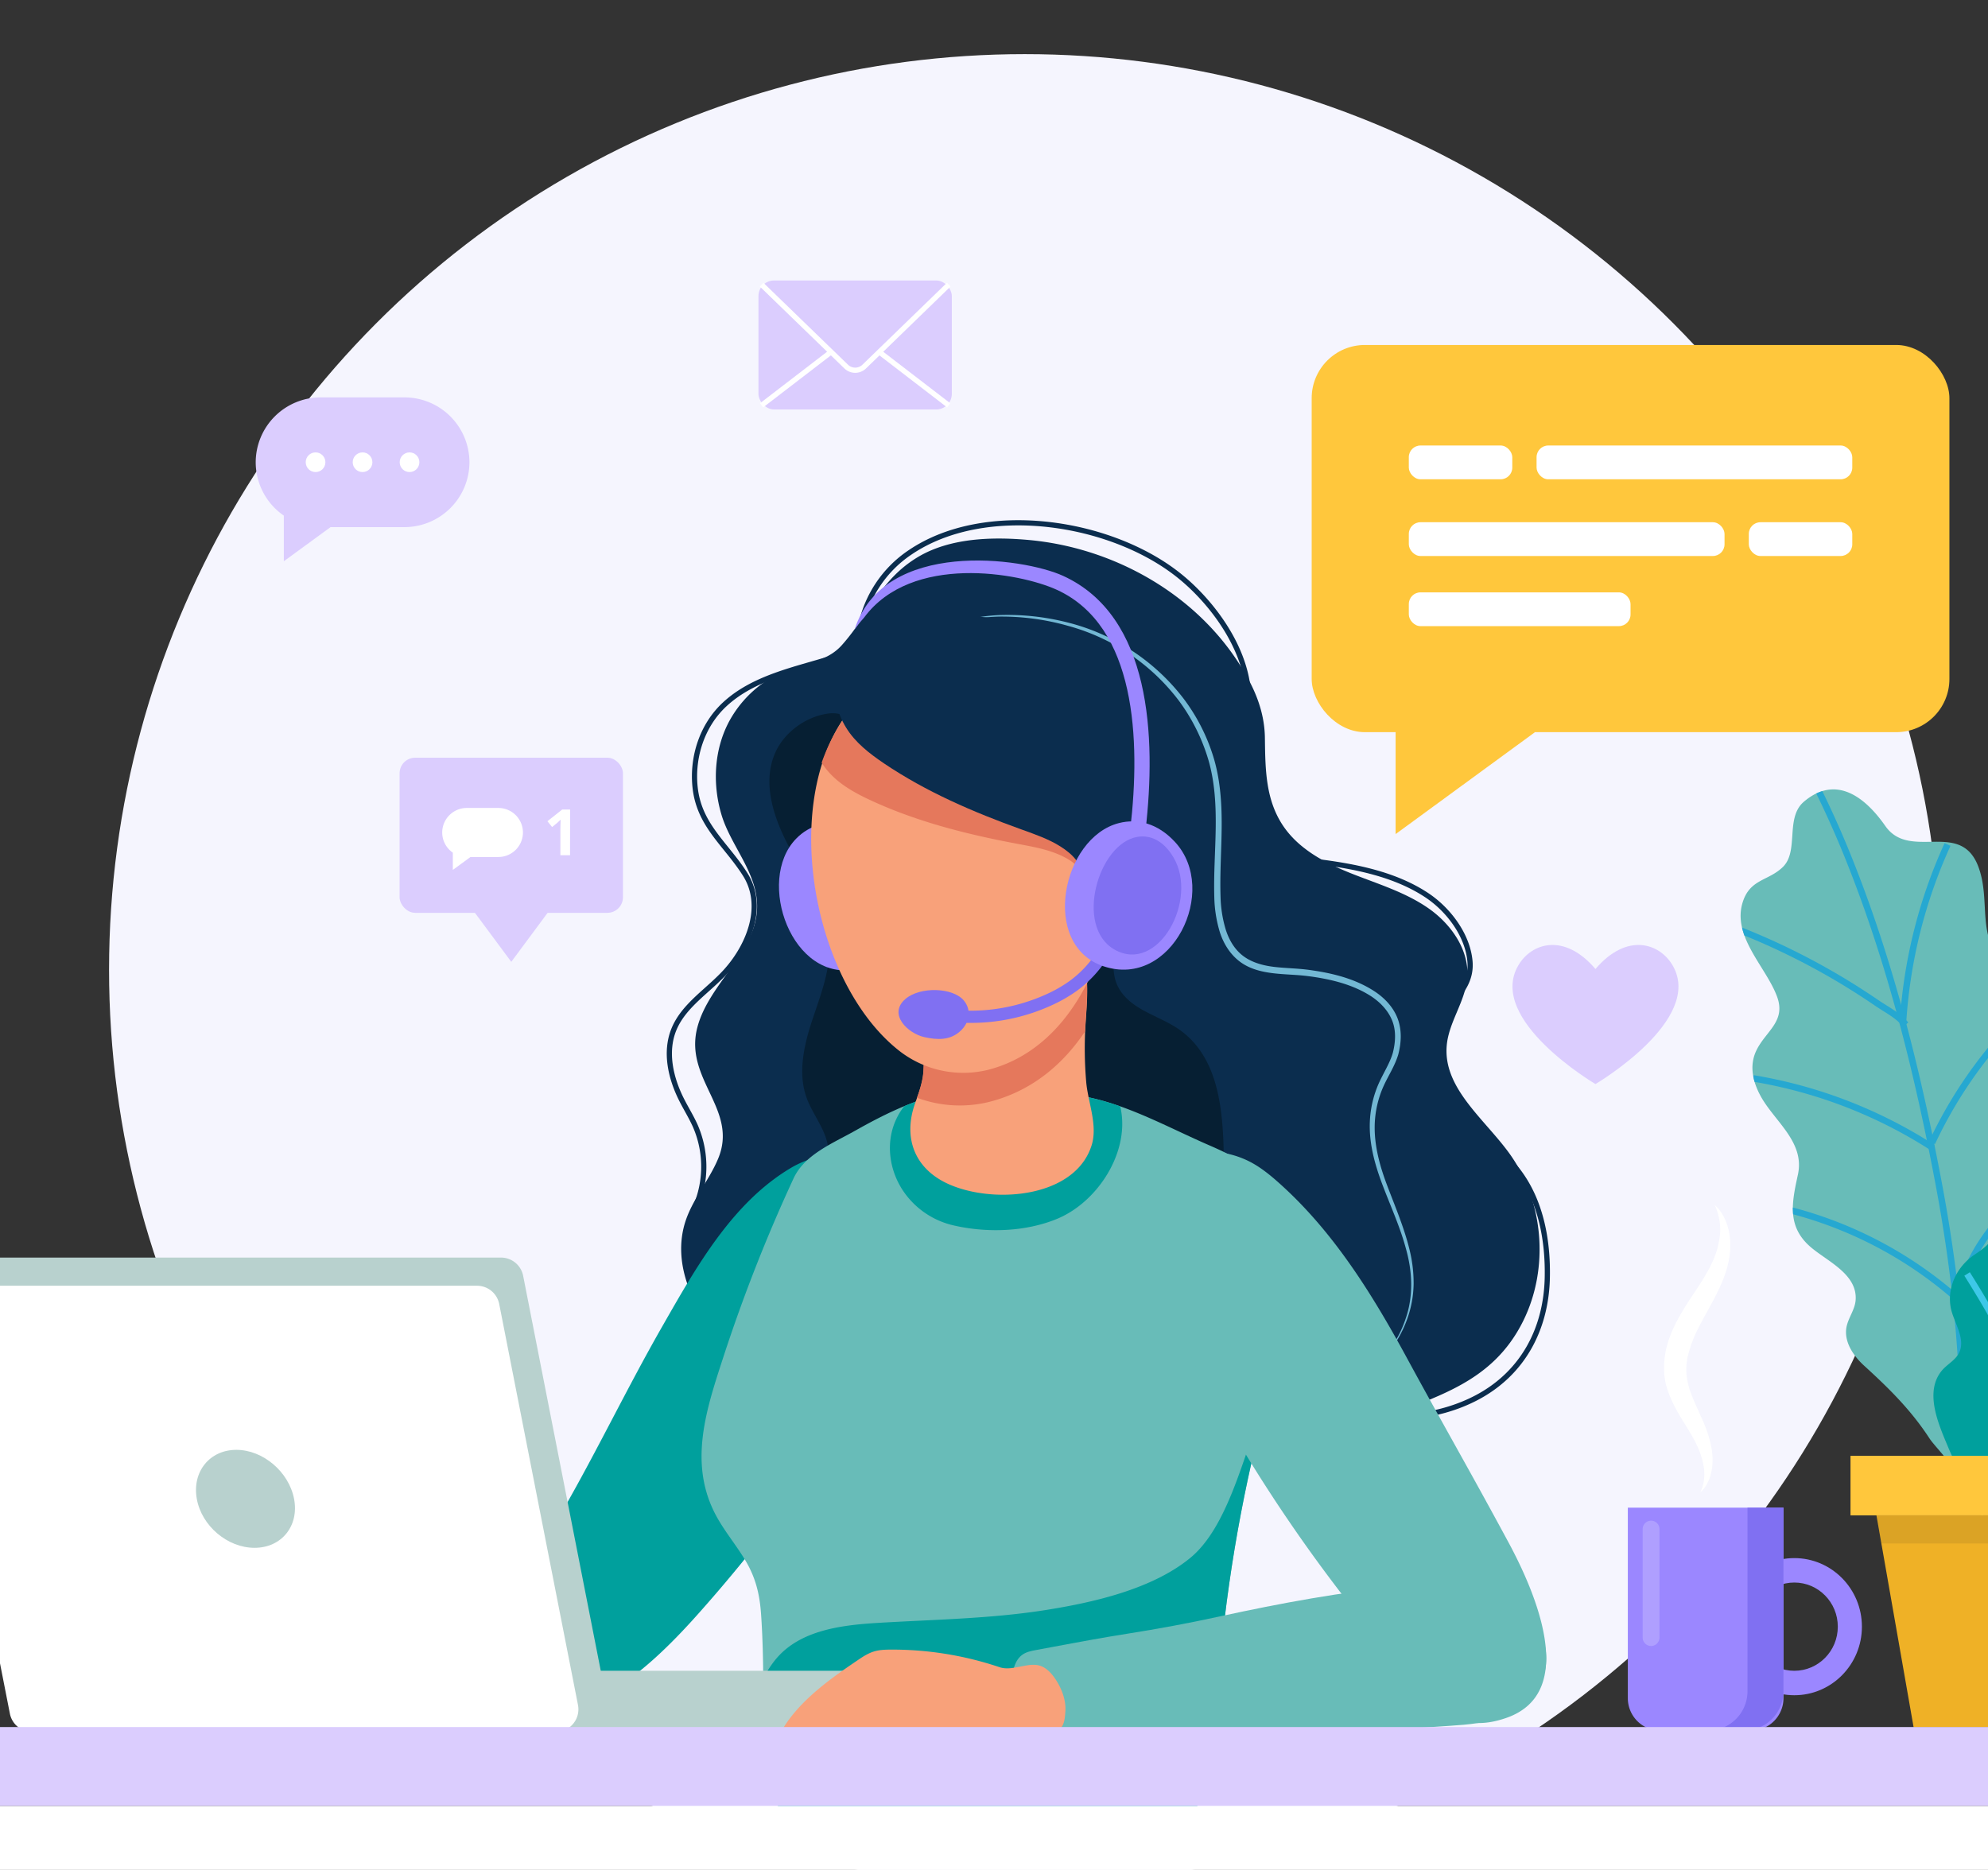 <svg xmlns="http://www.w3.org/2000/svg" xmlns:xlink="http://www.w3.org/1999/xlink" viewBox="0 0 1531.56 1440.82"><rect x="0" y="0" width="1531.56" height="1440.82" fill="#333333" stroke="none"/><defs><style>.cls-1{fill:#68bcb8;}.cls-2{fill:#00a09d;}.cls-3{fill:#f5f5fe;}.cls-4{fill:#0b2d4e;}.cls-5{fill:#73b8d4;}.cls-6{fill:#061f33;}.cls-7{clip-path:url(#clip-path);}.cls-8{fill:#9b87ff;}.cls-18,.cls-20,.cls-24,.cls-9{fill:none;stroke-miterlimit:10;}.cls-9{stroke:#0b2d4e;}.cls-24,.cls-9{stroke-width:4px;}.cls-10{fill:#f8a17a;}.cls-11{fill:#e5785c;}.cls-12{fill:#8070f2;}.cls-13{fill:#b8d1ce;}.cls-14,.cls-15{fill:#fff;}.cls-15{opacity:0.2;}.cls-16{fill:#ffc73c;}.cls-17{clip-path:url(#clip-path-2);}.cls-18{stroke:#26a8d1;}.cls-18,.cls-20{stroke-width:5px;}.cls-19{clip-path:url(#clip-path-3);}.cls-20{stroke:#3dc8e8;}.cls-21{fill:#efb126;}.cls-22{fill:#231f20;opacity:0.1;}.cls-23{fill:#dbcdfe;}.cls-24{stroke:#fff;}</style><clipPath id="clip-path"><path class="cls-1" d="M987.3,1038.25c10.87-46.06,16.51-93.18-8.14-124.56-11.13-14.17-31-24-47.2-31.05-31.66-13.68-64-32.08-97.92-38-35.73-6.29-75.47-10.17-111.08-1.18-22.62,5.72-43.78,16.29-64,27.69-17.55,9.9-39.08,18.42-47.6,36.84a1251.86,1251.86,0,0,0-54.17,137.92c-12.72,39.12-26.68,80.12-6.64,119.77,6.5,12.84,15.93,23.84,23.35,36.11,8.28,13.67,11.36,26.51,12.45,42.28,2.47,36,1.51,72.08,1.41,108.11,0,10.38.1,21.18,4.65,30.51,9,18.41,33.32,18.67,50.87,18.64l173.52-.3c24.06,0,42.45,2.9,65,7.55,19,3.9,35.33-5.69,44.45-23.38,8.64-16.75,9.3-36.31,10.22-55.13a1190.22,1190.22,0,0,1,31-217.41C972.3,1092.43,980.74,1066,987.3,1038.25Z"/></clipPath><clipPath id="clip-path-2"><path class="cls-1" d="M1481.65,648.68c-11-.07-21.69-1.48-29.22-12.27-14.8-21.19-37.38-40.21-62.71-18.67-14.6,12.43-3.62,38-16.19,50.29-11.12,10.87-25.25,9.07-30.94,27.12-8.36,26.55,18,49.82,26.46,72.78,7.1,19.26-8.87,26.6-16,41.62-5.54,11.57-2.69,24,3.34,35,10.63,19.51,34.19,35.22,28.73,60.48-4.55,21.09-8.79,39.88,9.81,55.86,12.76,11,36.42,20.94,34.62,41.22-.64,7.17-5.6,13.29-7,20.36-2.15,11.2,5.1,22.09,13.52,29.78,19.16,17.48,36,34,50.35,56,6.13,9.4,30.69,30.63,20.87,43.48,17.84-23.36,36.69-46,52.9-70.57,13.33-20.19,33.42-49.73,19.75-74.61-4.26-7.73-12.17-13.5-14.34-22.06-3.91-15.46,11.27-29.79,16.92-42.94,8.86-20.64,2.36-44.62-13.26-60.12-7.38-7.33-15.4-15.4-16.49-25.75-1.18-11.31,5.91-21.85,9.12-32.27a161.28,161.28,0,0,0,5.9-29.82c.76-7.05,1-14.27-.6-21.16-3.16-13.11-15-20.4-23.71-29.71-20.81-22.15-9.87-48.2-19-73.94C1516.35,645.67,1498.62,648.78,1481.65,648.68Z"/></clipPath><clipPath id="clip-path-3"><path class="cls-2" d="M1616.78,810.1c8,1.48,15.94,1.93,22.9-4.86,13.66-13.32,32.68-24,48.07-4.86,8.87,11-2.64,28.06,4.78,38.72,6.56,9.43,17.06,10.08,18.69,24,2.39,20.42-20,33.64-29.27,49.13-7.81,13,2.75,20.52,5.88,32.41,2.41,9.16-1.37,17.76-7.27,24.95-10.41,12.68-29.68,20.82-29.22,39.9.39,15.92.86,30.14-14.85,39.16-10.76,6.18-29.31,10.15-30.81,25.11-.53,5.29,2.22,10.41,2.23,15.73,0,8.42-6.75,15.32-13.92,19.73-16.32,10-30.81,19.66-44.27,33.63-5.75,6-26.5,18-21.16,28.64-9.71-19.41-20.25-38.45-28.6-58.51-6.88-16.49-17.36-40.7-4-56.85,4.16-5,10.7-8.11,13.45-14,5-10.67-4.05-23.17-6.33-33.49-3.57-16.2,4.47-32.69,17.94-41.77,6.38-4.3,13.31-9,15.53-16.4,2.42-8-1.26-16.66-2.15-24.67a118.57,118.57,0,0,1-.15-22.45c.42-5.22,1.21-10.49,3.37-15.26,4.1-9.08,13.67-12.73,21.3-18.27,18.16-13.19,13.83-33.6,24-51C1592,803.11,1604.46,807.83,1616.78,810.1Z"/></clipPath></defs><g id="Layer_1" data-name="Layer 1"><circle class="cls-3" cx="789.48" cy="747.17" r="705.46"/><path class="cls-4" d="M1056.36,1095.94c-46.33,16.39-102.21,14.72-144.36-12.32-41.44-26.59-79.19-45.78-130.17-44.85-45.56.83-83.23,25.46-127.36,30.7-35,4.15-70.54-11.1-95.9-35.57-24.76-23.88-41.2-60.3-30.44-93,5.64-17.11,18-31.22,25-47.81,16.21-38.24-26.48-61.32-15.86-101.58,9-34.24,46.6-58.66,46-94.06-.41-25.92-20.48-46-27.54-70-7.13-24.2-5.56-51.29,7-73.39a87.69,87.69,0,0,1,41.28-36.86c15.45-6.59,32.71-6.71,44.65-20.21C670,473,677.81,446.91,707,429.32c24.73-14.89,57.39-15.83,85.76-13.23,63,5.78,124.21,39.05,159.72,92,12.58,18.78,21.66,38,22,60.32.34,24.4.34,48.94,15.28,69.68,12.56,17.42,32.7,27.61,52.68,35.47s40.92,14.22,58.46,26.6,31.46,32.58,29.42,53.95c-1.72,17.89-14.1,33.43-15.74,51.32-3,32.54,28.34,56.17,47.66,82.51,27.06,36.89,31.54,89,11.18,130-23.44,47.17-66,57.8-110.67,75.55Q1059.59,1094.8,1056.36,1095.94Z"/><path class="cls-5" d="M719.52,487.65c15.32-8.95,33.13-13,50.82-13.75a189.12,189.12,0,0,1,52.78,5.89,162.6,162.6,0,0,1,88,57.58,145.48,145.48,0,0,1,24.23,47.7c5,17.32,6,35.43,5.82,53.16s-1.44,35.42-.85,52.9a94.87,94.87,0,0,0,4.08,25.43c2.59,8.06,7.1,15.5,13.76,20.35s15,7.1,23.55,8.12,17.5,1.07,26.43,2.26c17.65,2.38,35.61,6.58,51,16.7,7.56,5,14.36,12.09,17.67,21s2.73,18.59.44,27.44c-2.67,9-7.74,16.46-11.27,24.29a77.35,77.35,0,0,0-6.58,24.86c-1.63,17.28,2.8,34.61,8.95,51s13.28,32.82,17.52,50.18a107.18,107.18,0,0,1,3.19,26.52,83.67,83.67,0,0,1-4.65,26.25,89.74,89.74,0,0,1-30.93,42.35,89.07,89.07,0,0,0,29.75-42.74c5.6-16.76,4.85-34.93.23-51.78-4.42-17-11.79-33.09-18.1-49.66s-11.31-34.28-9.84-52.45a81.29,81.29,0,0,1,6.59-26.26c3.69-8.28,8.61-15.68,10.94-23.78,2.06-8.18,2.6-16.88-.44-24.62s-9-14.06-16-18.74c-14.34-9.4-31.85-13.53-49-15.73C999,751,990.15,751,981.15,749.94s-18.32-3.21-26-9-12.69-14.18-15.44-22.88a99.53,99.53,0,0,1-4.21-26.78c-.52-17.89.84-35.55,1.08-53.14s-.66-35.16-5.43-51.92a146.7,146.7,0,0,0-23.12-46.54,159.74,159.74,0,0,0-85.55-57.54,187.39,187.39,0,0,0-52.13-7.05C752.82,475.42,735.05,479.06,719.52,487.65Z"/><path class="cls-6" d="M942.52,879.79c1.65,40-7.62,70-44.18,89.78-29.12,15.75-64,20.91-96.13,21.71-53.9,1.32-114-12.58-154.27-50.44-7.32-6.87-14.34-15.29-14.87-25.31-.48-9.12,4.53-17.7,5-26.81.75-15.37-11.2-28.11-16.55-42.54-7-19.06-2.26-40.34,4.08-59.65s14.27-38.8,13.32-59.11c-1.23-26.33-17.06-49.32-29.73-72.44s-22.64-51.25-11.81-75.28c7.13-15.85,24.15-28,41.53-30,18.37-2,34.87,19,46.64,30.51A288.06,288.06,0,0,0,738,621.05C764.21,637,793,648.72,817.71,667c14.94,11,31,26.2,38.09,43.79,8,19.83-6,39,11,57.25,11,11.76,27.83,15.76,41.11,24.86C936.3,812.33,941.23,848.22,942.52,879.79Z"/><path class="cls-2" d="M644.87,1103.5c37.84-58.32,61.39-129.89,28.51-195.74-3.33-6.67-7.34-14-14.42-16.31-15.22-5.06-35.87.38-49.11,8.15-45.92,26.94-74,77.64-99.81,122.74-26.8,46.87-50.08,95.65-77,142.44-10.91,19-21.93,38.15-27.78,59.22-5.12,18.46-5.68,39.59,1.31,57.64,30.23,78.07,113.36-17.56,138.67-46.45A1155.92,1155.92,0,0,0,644.87,1103.5Z"/><path class="cls-1" d="M987.3,1038.25c10.87-46.06,16.51-93.18-8.14-124.56-11.13-14.17-31-24-47.2-31.05-31.66-13.68-64-32.08-97.92-38-35.73-6.29-75.47-10.17-111.08-1.18-22.62,5.72-43.78,16.29-64,27.69-17.55,9.9-39.08,18.42-47.6,36.84a1251.86,1251.86,0,0,0-54.17,137.92c-12.72,39.12-26.68,80.12-6.64,119.77,6.5,12.84,15.93,23.84,23.35,36.11,8.28,13.67,11.36,26.51,12.45,42.28,2.47,36,1.51,72.08,1.41,108.11,0,10.38.1,21.18,4.65,30.51,9,18.41,33.32,18.67,50.87,18.64l173.52-.3c24.06,0,42.45,2.9,65,7.55,19,3.9,35.33-5.69,44.45-23.38,8.64-16.75,9.3-36.31,10.22-55.13a1190.22,1190.22,0,0,1,31-217.41C972.3,1092.43,980.74,1066,987.3,1038.25Z"/><g class="cls-7"><path class="cls-2" d="M853.34,904.27c13.61-22.91,16.71-51.52-1.13-73.59-8.15-10.09-22.58-11.22-34.91-11.45a293.75,293.75,0,0,0-72.25,7.66c-22.53,5.27-45.51,14.19-55.27,37-7.25,16.9-4.72,36.46,4.84,51.92A64,64,0,0,0,733.75,944c25.93,6.17,56.29,5.34,81-5C830.28,932.47,844.19,919.66,853.34,904.27Z"/><path class="cls-2" d="M1007.79,1249.43l-.54-106c-.06-12.29,7.92-87.14-11.21-86.29a10.91,10.91,0,0,0-5.63,2.36c-9.52,6.81-14.41,18.21-18.85,29-13.94,33.92-25.65,88.24-54.67,112-29.49,24.14-74.85,34.32-111.51,40.11-42.8,6.77-86.31,7.27-129.57,9.91-28,1.7-58.85,5.73-77.23,26.89-13.13,15.12-19.81,37.77-26.82,56.24-6.13,16.14-11,35.31,1.42,49.92,5.31,6.24,12.67,10.33,20.08,13.82,27,12.73,56.5,19.15,85.94,24.07,82.38,13.79,166.34,16.66,249.78,12.68,17.83-.85,37.18-2.63,50.33-14.7,9.79-9,14.41-22.21,17.69-35.09C1008.18,1340.55,1008,1294.7,1007.79,1249.43Z"/></g><path class="cls-8" d="M613.32,646.25c-31.56,32.47-2.93,111.81,47.4,100.33,54.08-12.34,45.94-96.62-3-110.46C638.69,630.73,623.48,635.79,613.32,646.25Z"/><path class="cls-9" d="M1044.13,1090.61c31.63,4,64.95,1.25,93.2-13.53,36-18.82,54-53.34,54.72-93,.54-28.76-5-58.75-22.4-81.68-18.88-25-50.52-40.28-62.26-69.27-7.61-18.78-5.78-44.35,9.25-58.88,9.58-9.24,17.06-19.67,15.83-33.54-1.8-20.39-16.72-40-33.39-51-24.44-16.15-54.84-22.06-83.44-25.7-19.37-2.46-38.67-7.9-44.66-28.76-3.24-11.25-2.6-23.13-3.2-34.69-1.29-24.67-3.1-49.33-6.78-73.77-4.25-28.17-22.54-55.42-42.94-74.83q-4.39-4.17-9.12-8c-52.59-42.6-150-57.7-208-18.21a89.85,89.85,0,0,0-38.05,57.62c-2.95,15.75-7.21,19.13-22.59,23.91-27.94,8.67-59.65,14.82-81.84,35.32-17.36,16-25.34,40.31-23,63.6,2.95,29.73,23.74,44,38.62,67.52,15.2,24.06,3.25,54.33-14.4,74.18-13.59,15.29-32.88,26.46-40.56,45.42-7.07,17.45-2.39,37.61,6.15,54.39,3.45,6.8,7.52,13.29,10.58,20.27a78.54,78.54,0,0,1-2.54,67.25"/><path class="cls-1" d="M1133.8,1136.62q14.51,26.18,28.72,52.52c19.17,35.7,54.74,115-2.21,134.62-28.7,9.87-45.11.22-64.08-20.69A1208.55,1208.55,0,0,1,914.79,1040.2c-18-35.4-66-127.66-7.76-148.74a70.65,70.65,0,0,1,56.77,4.15c7.88,4.23,14.86,9.93,21.53,15.88,42,37.47,71.91,85.8,98.53,134.82C1100.3,1076.61,1117.14,1106.57,1133.8,1136.62Z"/><path class="cls-10" d="M804,915.94c17.33-5.56,31.61-16.33,37-33.46,4.85-15.54-2.8-33-4.17-48.71a297.82,297.82,0,0,1-.48-45.2c.91-13.91,2.24-28.4.1-42.27-1.22-7.93-5.57-6.57-13.59-9.72s-17-3.18-25.72-3.16c-17.85,0-64.35-1.25-75.38,14.4-5.06,7.19-5.46,16.23-5.7,24.79-.29,10.33-2.12,23.71-3.81,38.12-.75,6.42-.29,12.81-1.27,19.18-1.1,7.14-3.81,14-6.19,20.82-9,25.85-.57,50.43,27.39,62.27C752.21,921.49,780.85,923.38,804,915.94Z"/><path class="cls-11" d="M836.34,746.3c-1.22-7.93-5.57-6.57-13.59-9.72s-17-3.18-25.72-3.16c-17.85,0-64.35-1.25-75.38,14.4-5.06,7.19-5.46,16.23-5.7,24.79-.29,10.33-2.12,23.71-3.81,38.12-.75,6.42-.29,12.81-1.27,19.18a89.29,89.29,0,0,1-4.45,15.92,94.56,94.56,0,0,0,54.86,3.41c32.5-8,57.12-28.23,74.67-54.53.09-2.05.15-4.09.29-6.14C837.15,774.66,838.48,760.17,836.34,746.3Z"/><path class="cls-10" d="M862.24,644.44c-.14-23.82-3.43-46.42-9.56-65.18-26.44-81-127.45-101-188.27-42.85C596.59,601.22,622.55,756.18,694,810.62a80.16,80.16,0,0,0,68.25,13.45C832.43,805.24,862.68,718.87,862.24,644.44Z"/><path class="cls-10" d="M849,646.44c31.07-17,40.64,26,35.29,47.45-2.21,8.84-5.7,17.47-11.19,24.74-7.39,9.8-28.54,26-40.72,15.33-5.52-4.86-6.09-13.12-6.26-20.48C825.63,693.74,827.9,658,849,646.44Z"/><path class="cls-12" d="M747.75,788.17a157.71,157.71,0,0,1-23-1.7l1.37-9.32a141.6,141.6,0,0,0,80.43-11.23,103.47,103.47,0,0,0,17.41-10,82.28,82.28,0,0,0,22.54-24.85l8.13,4.76a91.82,91.82,0,0,1-25.15,27.72,112.4,112.4,0,0,1-19,10.92A149.08,149.08,0,0,1,747.75,788.17Z"/><path class="cls-12" d="M697.55,769.73c11.36-9.75,36.63-8.92,45,1.2,6.18,7.51,4.29,17-2.51,23.37-8,7.51-18,7.07-28,4.81C699.42,796.28,683.86,781.48,697.55,769.73Z"/><path class="cls-11" d="M862.4,582.59c-27.84-85.24-134.18-106.3-198.21-45.11C650,551,639.83,568.28,633,587.68a60.25,60.25,0,0,0,4.94,6.64c8.79,10.18,20.92,16.83,33.12,22.47,35.64,16.48,74.06,26.15,112.66,33.38,2.85.53,5.71,1.06,8.56,1.62,10.63,2.1,21.18,4.72,30.46,10.18,26.23,15.47,15,49.48,34.17,64.38a18.19,18.19,0,0,0,5.25,2.84,286.52,286.52,0,0,0,10.27-78C872.31,626.14,868.85,602.35,862.4,582.59Z"/><path class="cls-4" d="M795.07,642.06c10.15,3.76,20.15,8,28.43,14.91,23.44,19.44,6.87,51.22,23.47,69,14.7,15.75,37-5.07,42.88-19.61,10.78-26.81,10.14-56.63,9.35-85.51-.45-16.1-.93-32.44-5.65-47.84-5.15-16.8-15.18-31.79-27.12-44.68-34.49-37.22-86.53-56.56-136.92-53.39-39.41,2.49-108.54,35.6-77.64,85.77,7,11.44,18,19.94,29.1,27.46,32.57,22,68.95,37.62,105.9,50.92C789.6,640.07,792.34,641,795.07,642.06Z"/><path class="cls-8" d="M862,634.21c-43.86,11.24-60.81,93.87-11.88,110.32,52.58,17.68,89.59-58.48,55.08-95.79C891.76,634.19,876.14,630.59,862,634.21Z"/><path class="cls-12" d="M876.4,644.81c-30.28,4.87-48.93,69.19-17.73,86.9,33.53,19,65-38.26,45.27-71.26C896.25,647.58,886.14,643.24,876.4,644.81Z"/><path class="cls-8" d="M882.51,640l-11.7-1.36c7.94-68.57,4.56-156.19-56.61-184.18-29-13.25-111.93-28-148.43,21.31-4.39,4.93-7.33,9.07-7.33,9.07,22.64-69.87,129.39-55.4,160.66-41.09C886.7,474.67,890.89,567.53,882.51,640Z"/><rect class="cls-13" x="422.46" y="1287.38" width="240.52" height="47.09"/><path class="cls-13" d="M463.73,1292l-60.7-309a17.41,17.41,0,0,0-17.08-14H-17.57a17.25,17.25,0,0,0-14,7.18l-.05,0-18.64,22,16.53-3.63,59.77,304.26a17.41,17.41,0,0,0,17.08,14H446.65A17.41,17.41,0,0,0,463.73,1292Z"/><path class="cls-14" d="M24.68,1334.47H428.2a17.4,17.4,0,0,0,17.08-20.76l-60.7-309a17.41,17.41,0,0,0-17.08-14H-36a17.4,17.4,0,0,0-17.07,20.76l60.7,309A17.41,17.41,0,0,0,24.68,1334.47Z"/><path class="cls-13" d="M151.61,1154.9c3.72,20.84,23.63,37.74,44.48,37.74s34.48-16.9,30.46-37.74-23.93-37.75-44.48-37.75S147.88,1134.05,151.61,1154.9Z"/><path class="cls-14" d="M1309.87,1150c4.45-9.19,3.65-18.85.85-27.62-2.7-9-7.51-16.68-12.72-25.11s-10.64-17.39-13.93-28.31-2.38-23.42.68-33.89c6.63-21.35,20.21-37.09,29.56-53.19,4.69-8.15,8.52-16.42,10-25.58a44.08,44.08,0,0,0-3.34-27.84c7.72,6.76,11.47,17.72,12,28.33s-2.22,21.59-6.33,31.15c-8.12,19.39-20.28,35.13-25,52.16-2.69,8.42-3.35,16.59-1.44,24.76,1.59,8.38,6,16.83,9.92,26,4.18,9,8.18,19.3,9.06,29.94S1317.68,1143.11,1309.87,1150Z"/><path class="cls-8" d="M1254.06,1161.71H1374a0,0,0,0,1,0,0v146.77a25,25,0,0,1-25,25h-69.92a25,25,0,0,1-25-25V1161.71A0,0,0,0,1,1254.06,1161.71Z"/><path class="cls-8" d="M1382.35,1200.56c-28.76,0-52.07,23.66-52.07,52.84s23.31,52.83,52.07,52.83,52.07-23.66,52.07-52.83S1411.11,1200.56,1382.35,1200.56Zm0,86.83c-18.5,0-33.5-15.22-33.5-34s15-34,33.5-34,33.5,15.22,33.5,34S1400.85,1287.39,1382.35,1287.39Z"/><path class="cls-15" d="M1272,1268.29h0a6.51,6.51,0,0,1-6.49-6.49v-83.59a6.51,6.51,0,0,1,6.49-6.49h0a6.51,6.51,0,0,1,6.48,6.49v83.59A6.51,6.51,0,0,1,1272,1268.29Z"/><path class="cls-12" d="M1346.28,1161.71v141.4a30.37,30.37,0,0,1-30.37,30.37h27.7a30.37,30.37,0,0,0,30.37-30.37v-141.4Z"/><rect class="cls-16" x="1010.52" y="265.81" width="491.31" height="298.34" rx="41" transform="translate(2512.35 829.97) rotate(180)"/><polygon class="cls-16" points="1075.19 642.68 1075.19 505.59 1182.56 564.15 1075.19 642.68"/><rect class="cls-14" x="1085.36" y="402.39" width="243.22" height="26.03" rx="9"/><rect class="cls-14" x="1347.28" y="402.39" width="79.72" height="26.03" rx="9"/><rect class="cls-14" x="1183.78" y="343.28" width="243.22" height="26.03" rx="9" transform="translate(2610.78 712.59) rotate(180)"/><rect class="cls-14" x="1085.36" y="343.28" width="79.72" height="26.03" rx="9" transform="translate(2250.43 712.59) rotate(180)"/><rect class="cls-14" x="1085.36" y="456.43" width="170.82" height="26.03" rx="9"/><path class="cls-1" d="M1481.65,648.68c-11-.07-21.69-1.48-29.22-12.27-14.8-21.19-37.38-40.21-62.71-18.67-14.6,12.43-3.62,38-16.19,50.29-11.12,10.87-25.25,9.07-30.94,27.12-8.36,26.55,18,49.82,26.46,72.78,7.1,19.26-8.87,26.6-16,41.62-5.54,11.57-2.69,24,3.34,35,10.63,19.51,34.19,35.22,28.73,60.48-4.55,21.09-8.79,39.88,9.81,55.86,12.76,11,36.42,20.94,34.62,41.22-.64,7.17-5.6,13.29-7,20.36-2.15,11.2,5.1,22.09,13.52,29.78,19.16,17.48,36,34,50.35,56,6.13,9.4,30.69,30.63,20.87,43.48,17.84-23.36,36.69-46,52.9-70.57,13.33-20.19,33.42-49.73,19.75-74.61-4.26-7.73-12.17-13.5-14.34-22.06-3.91-15.46,11.27-29.79,16.92-42.94,8.86-20.64,2.36-44.62-13.26-60.12-7.38-7.33-15.4-15.4-16.49-25.75-1.18-11.31,5.91-21.85,9.12-32.27a161.28,161.28,0,0,0,5.9-29.82c.76-7.05,1-14.27-.6-21.16-3.16-13.11-15-20.4-23.71-29.71-20.81-22.15-9.87-48.2-19-73.94C1516.35,645.67,1498.62,648.78,1481.65,648.68Z"/><g class="cls-17"><path class="cls-18" d="M1509.5,1178.06c7.72-88.56.63-177.83-15.73-265-15.61-83.21-36.1-166.7-67.15-245.58a755.55,755.55,0,0,0-34.88-76.4"/><path class="cls-18" d="M1321.82,709.79a534.78,534.78,0,0,1,123.35,62.54c9.68,6.61,15.08,8.63,23.15,17.14"/><path class="cls-18" d="M1489,884.35a365.38,365.38,0,0,0-138.44-53.44"/><path class="cls-18" d="M1505.54,998.6A312.27,312.27,0,0,0,1368.81,930"/><path class="cls-18" d="M1466.16,786.55a388.09,388.09,0,0,1,34.22-135.84"/><path class="cls-18" d="M1488.46,880.49a342.48,342.48,0,0,1,83.39-111.43"/><path class="cls-18" d="M1508.13,1001.85a128.39,128.39,0,0,1,14.16-37.32c7.7-13.5,17.79-25.47,28.06-37.13q11.09-12.6,22.56-24.87"/></g><path class="cls-2" d="M1616.78,810.1c8,1.48,15.94,1.93,22.9-4.86,13.66-13.32,32.68-24,48.07-4.86,8.87,11-2.64,28.06,4.78,38.72,6.56,9.43,17.06,10.08,18.69,24,2.39,20.42-20,33.64-29.27,49.13-7.81,13,2.75,20.52,5.88,32.41,2.41,9.16-1.37,17.76-7.27,24.95-10.41,12.68-29.68,20.82-29.22,39.9.39,15.92.86,30.14-14.85,39.16-10.76,6.18-29.31,10.15-30.81,25.11-.53,5.29,2.22,10.41,2.23,15.73,0,8.42-6.75,15.32-13.92,19.73-16.32,10-30.81,19.66-44.27,33.63-5.75,6-26.5,18-21.16,28.64-9.71-19.41-20.25-38.45-28.6-58.51-6.88-16.49-17.36-40.7-4-56.85,4.16-5,10.7-8.11,13.45-14,5-10.67-4.05-23.17-6.33-33.49-3.57-16.2,4.47-32.69,17.94-41.77,6.38-4.3,13.31-9,15.53-16.4,2.42-8-1.26-16.66-2.15-24.67a118.57,118.57,0,0,1-.15-22.45c.42-5.22,1.21-10.49,3.37-15.26,4.1-9.08,13.67-12.73,21.3-18.27,18.16-13.19,13.83-33.6,24-51C1592,803.11,1604.46,807.83,1616.78,810.1Z"/><g class="cls-19"><path class="cls-20" d="M1523.31,1190.25c6.65-65.32,24.16-129.09,48.1-190.09,22.84-58.19,49.25-115.92,82.7-168.84A559.1,559.1,0,0,1,1690,780.73"/><path class="cls-20" d="M1548.69,1062.62a94.67,94.67,0,0,0-5.1-29c-3.72-10.86-9.38-20.94-15.22-30.82q-6.3-10.68-12.92-21.16"/></g><polygon class="cls-21" points="1445.62 1167.63 1608.9 1167.63 1580.26 1331.03 1474.27 1331.03 1445.62 1167.63"/><rect class="cls-16" x="1425.63" y="1121.76" width="203.26" height="45.87" transform="translate(3054.52 2289.39) rotate(180)"/><polygon class="cls-22" points="1605.1 1189.3 1449.42 1189.3 1445.62 1167.63 1608.9 1167.63 1605.1 1189.3"/><path class="cls-1" d="M853.65,1261.26q7.33-1.24,14.72-2.41,35.83-5.62,71.36-13.35c46.87-10.19,94-18.94,141.73-23.46q7.59-.72,15.18-1.29c21.39-1.62,43.81-2.14,63.39,8.08s35.15,34.43,30.37,57.76c-3.36,16.39-15.89,28.72-29.82,34.94s-29.25,7.3-44.29,8.31l-146.15,9.84q-36.18,2.41-72.35,5c-23,1.6-46.41,4.86-69.51,4.83-9.77,0-20.67-1.84-28.88-8.36C788,1332,781.12,1312.75,780,1297.67c-.58-7.82,1-17.33,7-22.17,3.21-2.6,7.29-3.39,11.22-4.11C816.7,1268,835.12,1264.43,853.65,1261.26Z"/><path class="cls-10" d="M799,1335.5c-11.78,2.43-21,12.77-32.71,16.24-8.36,2.47-17.32,1.15-25.36-1.87-7.39-2.77-14.91-4.25-22.5-6.68-5.91-1.9-13.9-5.88-20.25-4.56-16.65,3.46-33.26,15.31-48.35,23-3.4,1.73-7.12,3.51-10.86,2.8s-6.86-5.25-4.73-8.41c-4.34,4.06-10.09,12.17-17.1,9-2.87-1.29-4.59-5.09-3-7.79-2.4,2.64-4.93,5.36-8.26,6.68s-7.68.74-9.64-2.25a9.57,9.57,0,0,1-1.28-4.82c-.29-5.78,1.45-11.49,3.87-16.75,11.88-26,38.77-45.19,61.64-60.65,4-2.74,8.17-5.51,12.84-6.93,4.18-1.28,8.62-1.42,13-1.44a259,259,0,0,1,83.63,13.51c5.82,2,12.23.29,18-.79,4.29-.81,8.78-1.6,13-.38,4.69,1.37,8.33,5.09,11.19,9,5.25,7.3,9.27,17,8.64,26.11-.47,7-1,14.46-9.19,15.92-3.31.6-6.73.23-10.08.58C800.63,1335.2,799.81,1335.33,799,1335.5Z"/><path class="cls-23" d="M1661.78,1391.6H-68.34c-17.62,0-31.91-13.62-31.91-30.42h0c0-16.81,14.29-30.43,31.91-30.43H1661.78c17.62,0,31.91,13.62,31.91,30.43h0C1693.69,1378,1679.4,1391.6,1661.78,1391.6Z"/><path class="cls-23" d="M311.62,306.2H247a50.1,50.1,0,0,0-50,50h0a50,50,0,0,0,21.66,41.1v35.16l36-26.3h57a50.1,50.1,0,0,0,50-50h0A50.1,50.1,0,0,0,311.62,306.2Z"/><circle class="cls-14" cx="243.11" cy="356.16" r="7.58"/><circle class="cls-14" cx="279.31" cy="356.16" r="7.58"/><circle class="cls-14" cx="315.51" cy="356.16" r="7.58"/><path class="cls-23" d="M1288.59,743.84c-10-17.05-35.12-25.62-59.44,2.8-24.31-28.42-49.47-19.85-59.43-2.8-24.56,42,59.43,91.46,59.43,91.46S1313.14,785.85,1288.59,743.84Z"/><rect class="cls-23" x="584.32" y="216.12" width="148.96" height="99.39" rx="12"/><path class="cls-24" d="M586.73,219.31,652,282.55a10,10,0,0,0,13.71,0l65.22-63.24"/><line class="cls-24" x1="586.73" y1="312.31" x2="640.24" y2="271.2"/><line class="cls-24" x1="730.88" y1="312.31" x2="677.37" y2="271.2"/><rect class="cls-23" x="307.85" y="583.84" width="172.08" height="119.52" rx="12"/><polygon class="cls-23" points="393.89 741.13 424.06 700.43 363.72 700.43 393.89 741.13"/><path class="cls-14" d="M439.16,659h-7.44V638.59l.07-3.35.12-3.66c-1.23,1.23-2.09,2-2.58,2.43l-4,3.25-3.59-4.48,11.34-9h6.12Z"/><path class="cls-14" d="M384,622.56H359.56a18.94,18.94,0,0,0-18.88,18.88h0A18.89,18.89,0,0,0,348.86,657v13.29l13.59-9.94H384a18.94,18.94,0,0,0,18.88-18.88h0A18.94,18.94,0,0,0,384,622.56Z"/><rect class="cls-14" x="-213.02" y="1391.6" width="2005" height="276.07"/></g></svg>